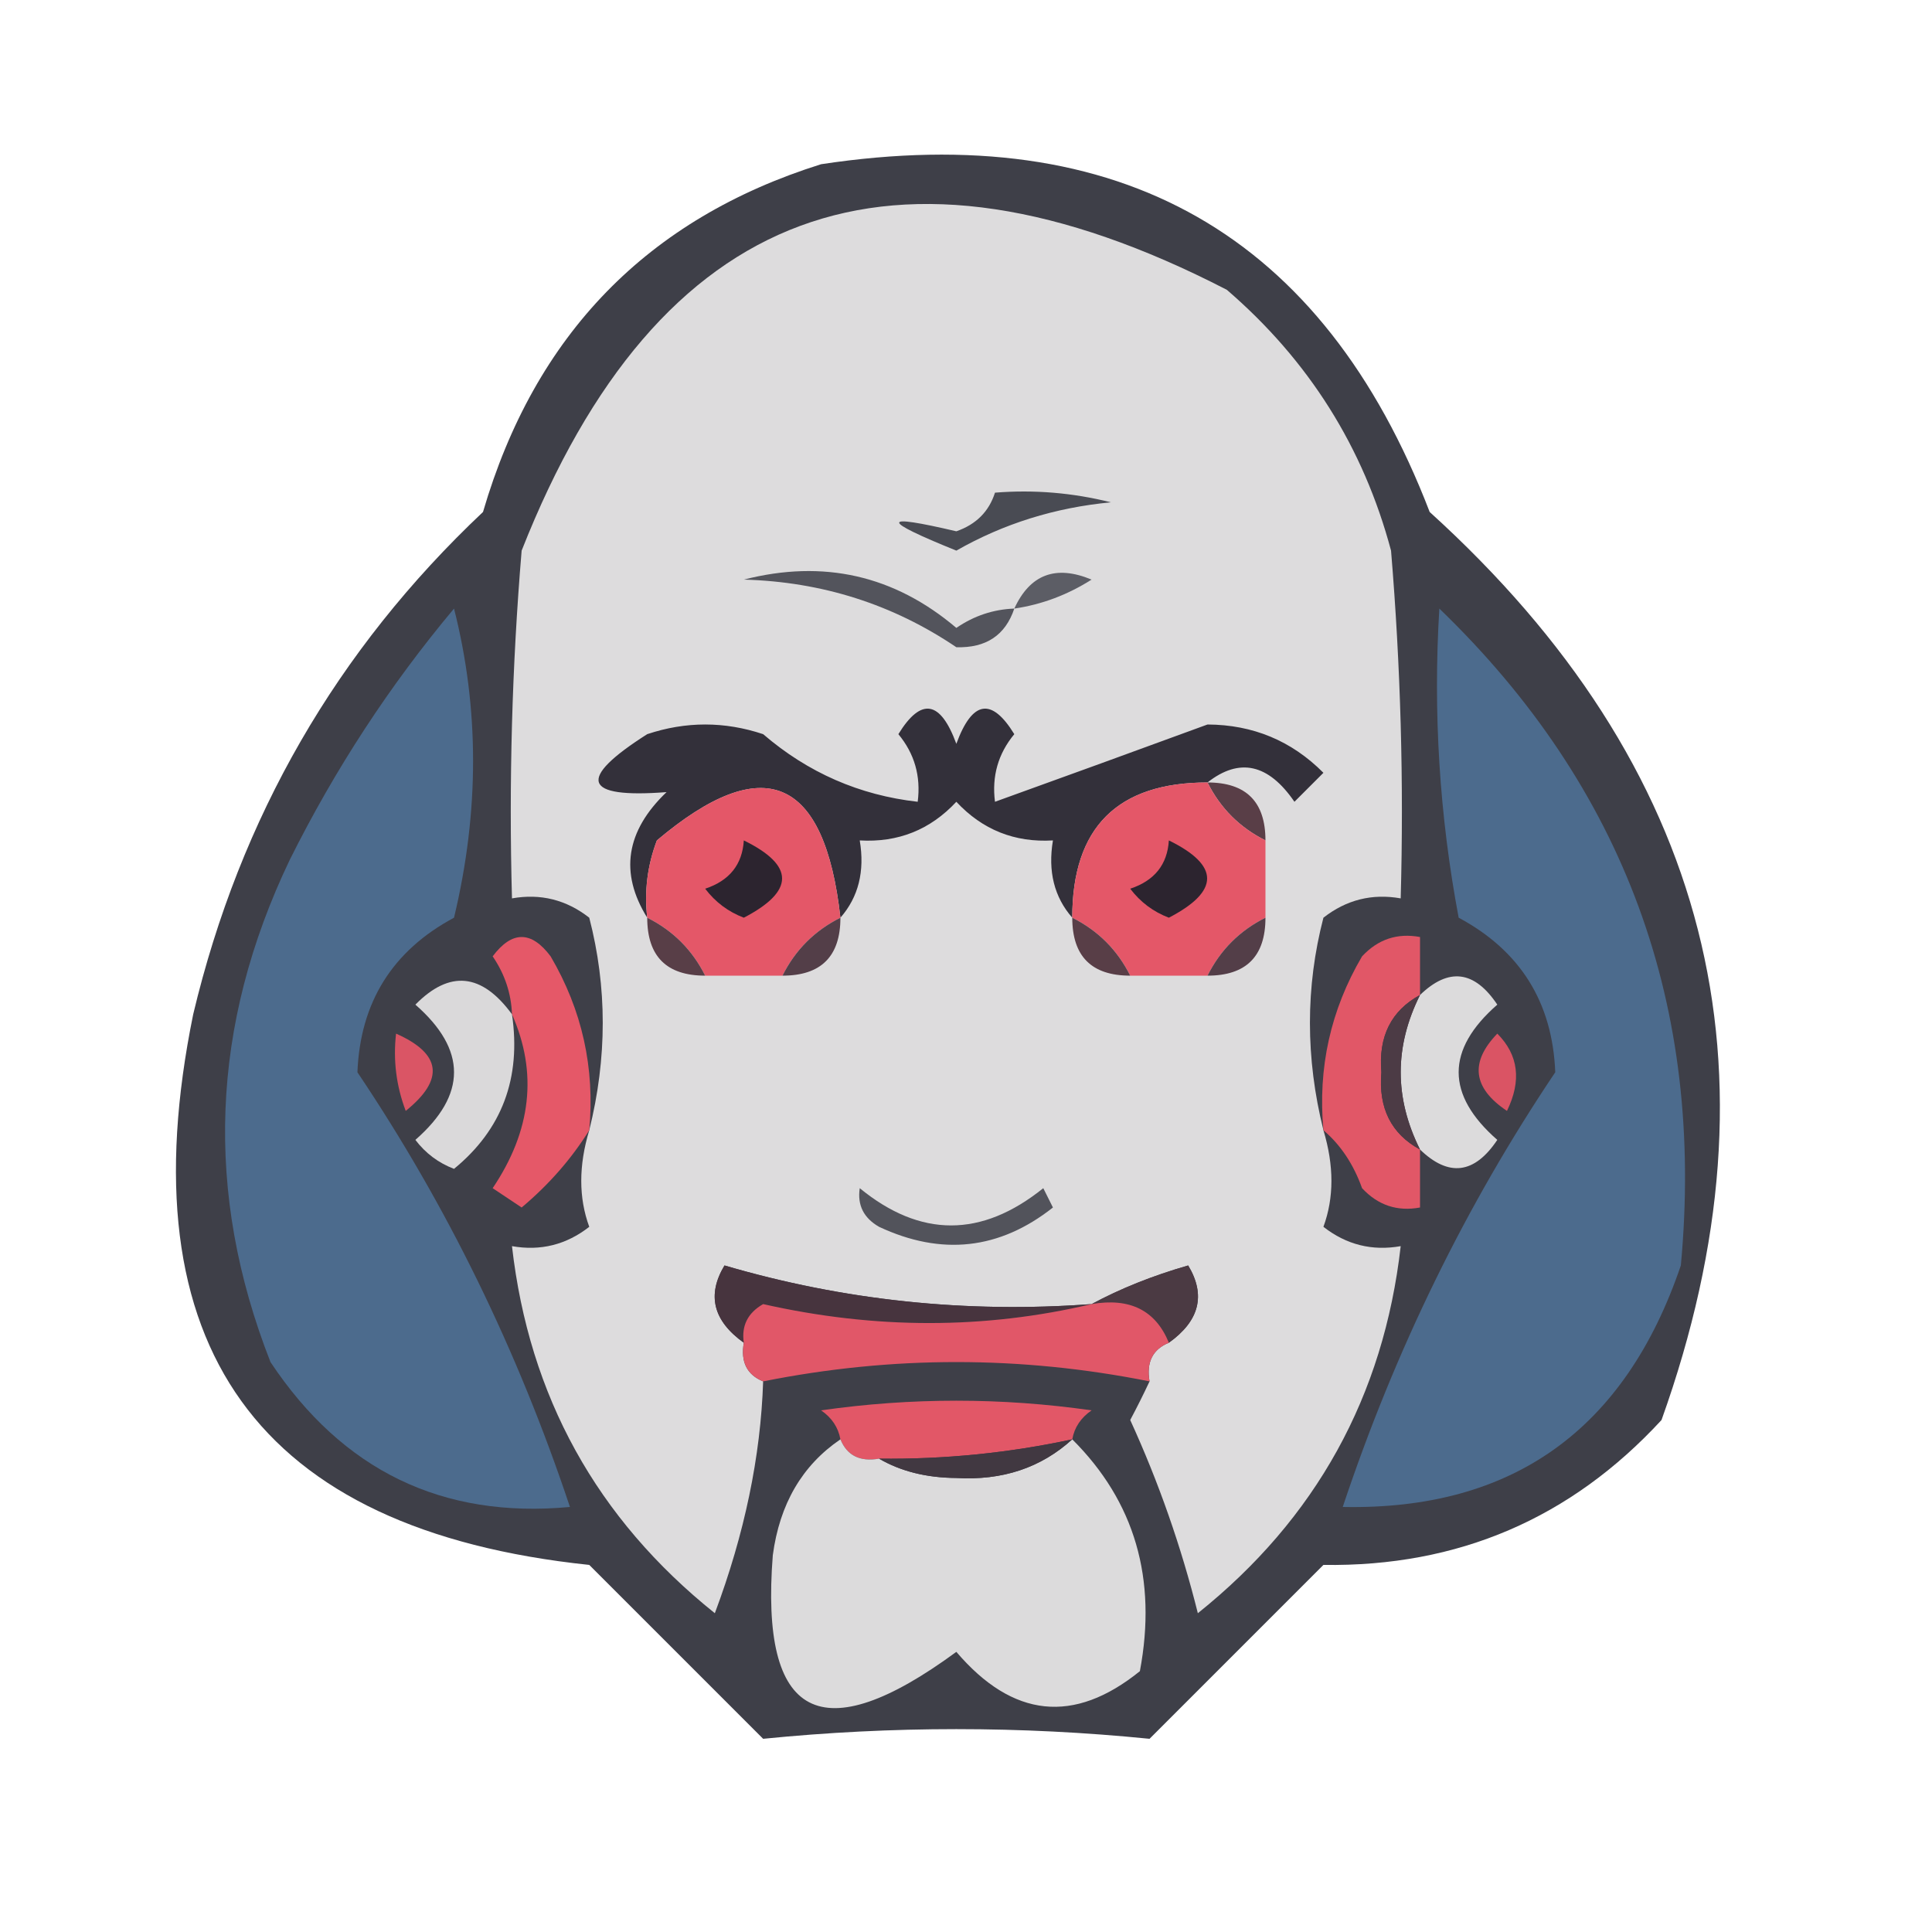 <?xml version="1.0" encoding="UTF-8"?>
<!DOCTYPE svg PUBLIC "-//W3C//DTD SVG 1.1//EN" "http://www.w3.org/Graphics/SVG/1.1/DTD/svg11.dtd">
<svg xmlns="http://www.w3.org/2000/svg" version="1.1" width="100px" height="100px" style="shape-rendering:geometricPrecision; text-rendering:geometricPrecision; image-rendering:optimizeQuality; fill-rule:evenodd; clip-rule:evenodd" xmlns:xlink="http://www.w3.org/1999/xlink">
<g><path style="opacity:0.886" fill="#262731" d="M 42.5,8.5 C 57.983,6.149 68.483,12.149 74,26.5C 88.505,39.651 92.505,55.318 86,73.5C 81.298,78.6 75.465,81.1 68.5,81C 65.5,84 62.5,87 59.5,90C 52.833,89.333 46.167,89.333 39.5,90C 36.5,87 33.5,84 30.5,81C 13.323,79.192 6.49,69.692 10,52.5C 12.428,42.306 17.428,33.639 25,26.5C 27.683,17.318 33.517,11.318 42.5,8.5 Z"/></g>
<g><path style="opacity:1" fill="#dddcdd" d="M 68.5,58.5 C 69.052,60.331 69.052,61.997 68.5,63.5C 69.689,64.429 71.022,64.762 72.5,64.5C 71.615,72.27 68.115,78.603 62,83.5C 61.139,80.051 59.972,76.717 58.5,73.5C 58.863,72.817 59.196,72.15 59.5,71.5C 59.328,70.508 59.662,69.842 60.5,69.5C 62.088,68.365 62.421,67.031 61.5,65.5C 59.664,66.028 57.997,66.694 56.5,67.5C 50.01,67.98 43.677,67.313 37.5,65.5C 36.579,67.031 36.912,68.365 38.5,69.5C 38.328,70.492 38.662,71.158 39.5,71.5C 39.373,75.385 38.54,79.385 37,83.5C 30.885,78.603 27.385,72.27 26.5,64.5C 27.978,64.762 29.311,64.429 30.5,63.5C 29.948,61.997 29.948,60.331 30.5,58.5C 31.431,54.757 31.431,51.09 30.5,47.5C 29.311,46.571 27.978,46.238 26.5,46.5C 26.334,40.491 26.5,34.491 27,28.5C 34.062,10.588 46.228,6.087 63.5,15C 67.739,18.65 70.572,23.15 72,28.5C 72.499,34.491 72.666,40.491 72.5,46.5C 71.022,46.238 69.689,46.571 68.5,47.5C 67.569,51.09 67.569,54.757 68.5,58.5 Z"/></g>
<g><path style="opacity:1" fill="#494b53" d="M 51.5,25.5 C 53.527,25.338 55.527,25.505 57.5,26C 54.607,26.273 51.94,27.107 49.5,28.5C 45.555,26.906 45.555,26.573 49.5,27.5C 50.522,27.145 51.189,26.478 51.5,25.5 Z"/></g>
<g><path style="opacity:1" fill="#53545c" d="M 52.5,31.5 C 52.038,32.88 51.038,33.547 49.5,33.5C 46.215,31.28 42.549,30.113 38.5,30C 42.624,28.944 46.29,29.778 49.5,32.5C 50.417,31.873 51.417,31.539 52.5,31.5 Z"/></g>
<g><path style="opacity:1" fill="#5c5d65" d="M 52.5,31.5 C 53.314,29.727 54.648,29.227 56.5,30C 55.255,30.791 53.922,31.291 52.5,31.5 Z"/></g>
<g><path style="opacity:1" fill="#4c6b8d" d="M 23.5,31.5 C 24.815,36.68 24.815,42.014 23.5,47.5C 20.312,49.209 18.645,51.876 18.5,55.5C 23.124,62.381 26.791,69.881 29.5,78C 22.902,78.618 17.735,76.118 14,70.5C 10.561,61.738 10.895,53.072 15,44.5C 17.346,39.796 20.18,35.463 23.5,31.5 Z"/></g>
<g><path style="opacity:1" fill="#4c6b8d" d="M 74.5,31.5 C 84.085,40.746 88.251,52.079 87,65.5C 84.109,74.011 78.275,78.178 69.5,78C 72.209,69.881 75.876,62.381 80.5,55.5C 80.355,51.876 78.688,49.209 75.5,47.5C 74.505,42.208 74.172,36.875 74.5,31.5 Z"/></g>
<g><path style="opacity:1" fill="#33303a" d="M 62.5,40.5 C 57.833,40.5 55.5,42.833 55.5,47.5C 54.566,46.432 54.232,45.099 54.5,43.5C 52.517,43.617 50.85,42.95 49.5,41.5C 48.15,42.95 46.483,43.617 44.5,43.5C 44.768,45.099 44.434,46.432 43.5,47.5C 42.681,40.179 39.514,38.846 34,43.5C 33.51,44.793 33.343,46.127 33.5,47.5C 32.058,45.183 32.392,43.016 34.5,41C 30.167,41.333 29.833,40.333 33.5,38C 35.5,37.333 37.5,37.333 39.5,38C 41.818,39.993 44.484,41.159 47.5,41.5C 47.67,40.178 47.337,39.011 46.5,38C 47.676,36.086 48.676,36.252 49.5,38.5C 50.324,36.252 51.324,36.086 52.5,38C 51.663,39.011 51.33,40.178 51.5,41.5C 55.159,40.181 58.826,38.848 62.5,37.5C 64.854,37.511 66.854,38.344 68.5,40C 68,40.5 67.5,41 67,41.5C 65.653,39.534 64.153,39.201 62.5,40.5 Z"/></g>
<g><path style="opacity:1" fill="#593e47" d="M 62.5,40.5 C 64.5,40.5 65.5,41.5 65.5,43.5C 64.167,42.833 63.167,41.833 62.5,40.5 Z"/></g>
<g><path style="opacity:1" fill="#e45768" d="M 43.5,47.5 C 42.167,48.167 41.167,49.167 40.5,50.5C 39.167,50.5 37.833,50.5 36.5,50.5C 35.833,49.167 34.833,48.167 33.5,47.5C 33.343,46.127 33.51,44.793 34,43.5C 39.514,38.846 42.681,40.179 43.5,47.5 Z"/></g>
<g><path style="opacity:1" fill="#e45768" d="M 62.5,40.5 C 63.167,41.833 64.167,42.833 65.5,43.5C 65.5,44.833 65.5,46.167 65.5,47.5C 64.167,48.167 63.167,49.167 62.5,50.5C 61.167,50.5 59.833,50.5 58.5,50.5C 57.833,49.167 56.833,48.167 55.5,47.5C 55.5,42.833 57.833,40.5 62.5,40.5 Z"/></g>
<g><path style="opacity:1" fill="#2c242f" d="M 38.5,43.5 C 41.14,44.794 41.14,46.127 38.5,47.5C 37.692,47.192 37.025,46.692 36.5,46C 37.756,45.583 38.423,44.75 38.5,43.5 Z"/></g>
<g><path style="opacity:1" fill="#2c242f" d="M 60.5,43.5 C 63.14,44.794 63.14,46.127 60.5,47.5C 59.692,47.192 59.025,46.692 58.5,46C 59.756,45.583 60.423,44.75 60.5,43.5 Z"/></g>
<g><path style="opacity:1" fill="#583e47" d="M 33.5,47.5 C 34.833,48.167 35.833,49.167 36.5,50.5C 34.5,50.5 33.5,49.5 33.5,47.5 Z"/></g>
<g><path style="opacity:1" fill="#583e47" d="M 55.5,47.5 C 56.833,48.167 57.833,49.167 58.5,50.5C 56.5,50.5 55.5,49.5 55.5,47.5 Z"/></g>
<g><path style="opacity:1" fill="#e55868" d="M 30.5,58.5 C 29.579,59.981 28.412,61.314 27,62.5C 26.5,62.167 26,61.833 25.5,61.5C 27.506,58.52 27.839,55.52 26.5,52.5C 26.461,51.417 26.127,50.417 25.5,49.5C 26.5,48.167 27.5,48.167 28.5,49.5C 30.13,52.276 30.797,55.276 30.5,58.5 Z"/></g>
<g><path style="opacity:1" fill="#533e48" d="M 43.5,47.5 C 43.5,49.5 42.5,50.5 40.5,50.5C 41.167,49.167 42.167,48.167 43.5,47.5 Z"/></g>
<g><path style="opacity:1" fill="#533e48" d="M 65.5,47.5 C 65.5,49.5 64.5,50.5 62.5,50.5C 63.167,49.167 64.167,48.167 65.5,47.5 Z"/></g>
<g><path style="opacity:1" fill="#e15767" d="M 73.5,51.5 C 72.007,52.312 71.34,53.645 71.5,55.5C 71.34,57.355 72.007,58.688 73.5,59.5C 73.5,60.5 73.5,61.5 73.5,62.5C 72.325,62.719 71.325,62.386 70.5,61.5C 70.058,60.261 69.391,59.261 68.5,58.5C 68.204,55.276 68.87,52.276 70.5,49.5C 71.325,48.614 72.325,48.281 73.5,48.5C 73.5,49.5 73.5,50.5 73.5,51.5 Z"/></g>
<g><path style="opacity:1" fill="#dad9da" d="M 26.5,52.5 C 26.984,55.798 25.984,58.464 23.5,60.5C 22.692,60.192 22.025,59.692 21.5,59C 24.167,56.667 24.167,54.333 21.5,52C 23.273,50.198 24.939,50.365 26.5,52.5 Z"/></g>
<g><path style="opacity:1" fill="#dcdbdc" d="M 73.5,59.5 C 72.167,56.833 72.167,54.167 73.5,51.5C 74.985,50.065 76.318,50.232 77.5,52C 74.833,54.333 74.833,56.667 77.5,59C 76.318,60.768 74.985,60.935 73.5,59.5 Z"/></g>
<g><path style="opacity:1" fill="#da5565" d="M 20.5,53.5 C 22.852,54.543 23.018,55.876 21,57.5C 20.51,56.207 20.343,54.873 20.5,53.5 Z"/></g>
<g><path style="opacity:1" fill="#4c3b45" d="M 73.5,51.5 C 72.167,54.167 72.167,56.833 73.5,59.5C 72.007,58.688 71.34,57.355 71.5,55.5C 71.34,53.645 72.007,52.312 73.5,51.5 Z"/></g>
<g><path style="opacity:1" fill="#da5464" d="M 77.5,53.5 C 78.598,54.601 78.765,55.934 78,57.5C 76.232,56.318 76.065,54.985 77.5,53.5 Z"/></g>
<g><path style="opacity:1" fill="#52535b" d="M 44.5,61.5 C 47.639,64.071 50.806,64.071 54,61.5C 54.167,61.833 54.333,62.167 54.5,62.5C 51.737,64.681 48.737,65.015 45.5,63.5C 44.703,63.043 44.369,62.376 44.5,61.5 Z"/></g>
<g><path style="opacity:1" fill="#47343e" d="M 56.5,67.5 C 50.963,68.808 45.296,68.808 39.5,67.5C 38.703,67.957 38.369,68.624 38.5,69.5C 36.912,68.365 36.579,67.031 37.5,65.5C 43.677,67.313 50.01,67.98 56.5,67.5 Z"/></g>
<g><path style="opacity:1" fill="#4b3a43" d="M 60.5,69.5 C 59.817,67.823 58.483,67.157 56.5,67.5C 57.997,66.694 59.664,66.028 61.5,65.5C 62.421,67.031 62.088,68.365 60.5,69.5 Z"/></g>
<g><path style="opacity:1" fill="#e15768" d="M 56.5,67.5 C 58.483,67.157 59.817,67.823 60.5,69.5C 59.662,69.842 59.328,70.508 59.5,71.5C 52.833,70.167 46.167,70.167 39.5,71.5C 38.662,71.158 38.328,70.492 38.5,69.5C 38.369,68.624 38.703,67.957 39.5,67.5C 45.296,68.808 50.963,68.808 56.5,67.5 Z"/></g>
<g><path style="opacity:1" fill="#e25767" d="M 55.5,74.5 C 52.214,75.207 48.881,75.54 45.5,75.5C 44.508,75.672 43.842,75.338 43.5,74.5C 43.389,73.883 43.056,73.383 42.5,73C 47.167,72.333 51.833,72.333 56.5,73C 55.944,73.383 55.611,73.883 55.5,74.5 Z"/></g>
<g><path style="opacity:1" fill="#dcdbdc" d="M 43.5,74.5 C 43.842,75.338 44.508,75.672 45.5,75.5C 46.622,76.156 47.955,76.489 49.5,76.5C 51.883,76.639 53.883,75.972 55.5,74.5C 58.734,77.719 59.901,81.719 59,86.5C 55.587,89.256 52.42,88.923 49.5,85.5C 42.502,90.642 39.335,88.975 40,80.5C 40.353,77.847 41.52,75.847 43.5,74.5 Z"/></g>
<g><path style="opacity:1" fill="#413841" d="M 55.5,74.5 C 53.883,75.972 51.883,76.639 49.5,76.5C 47.955,76.489 46.622,76.156 45.5,75.5C 48.881,75.54 52.214,75.207 55.5,74.5 Z"/></g>
</svg>
